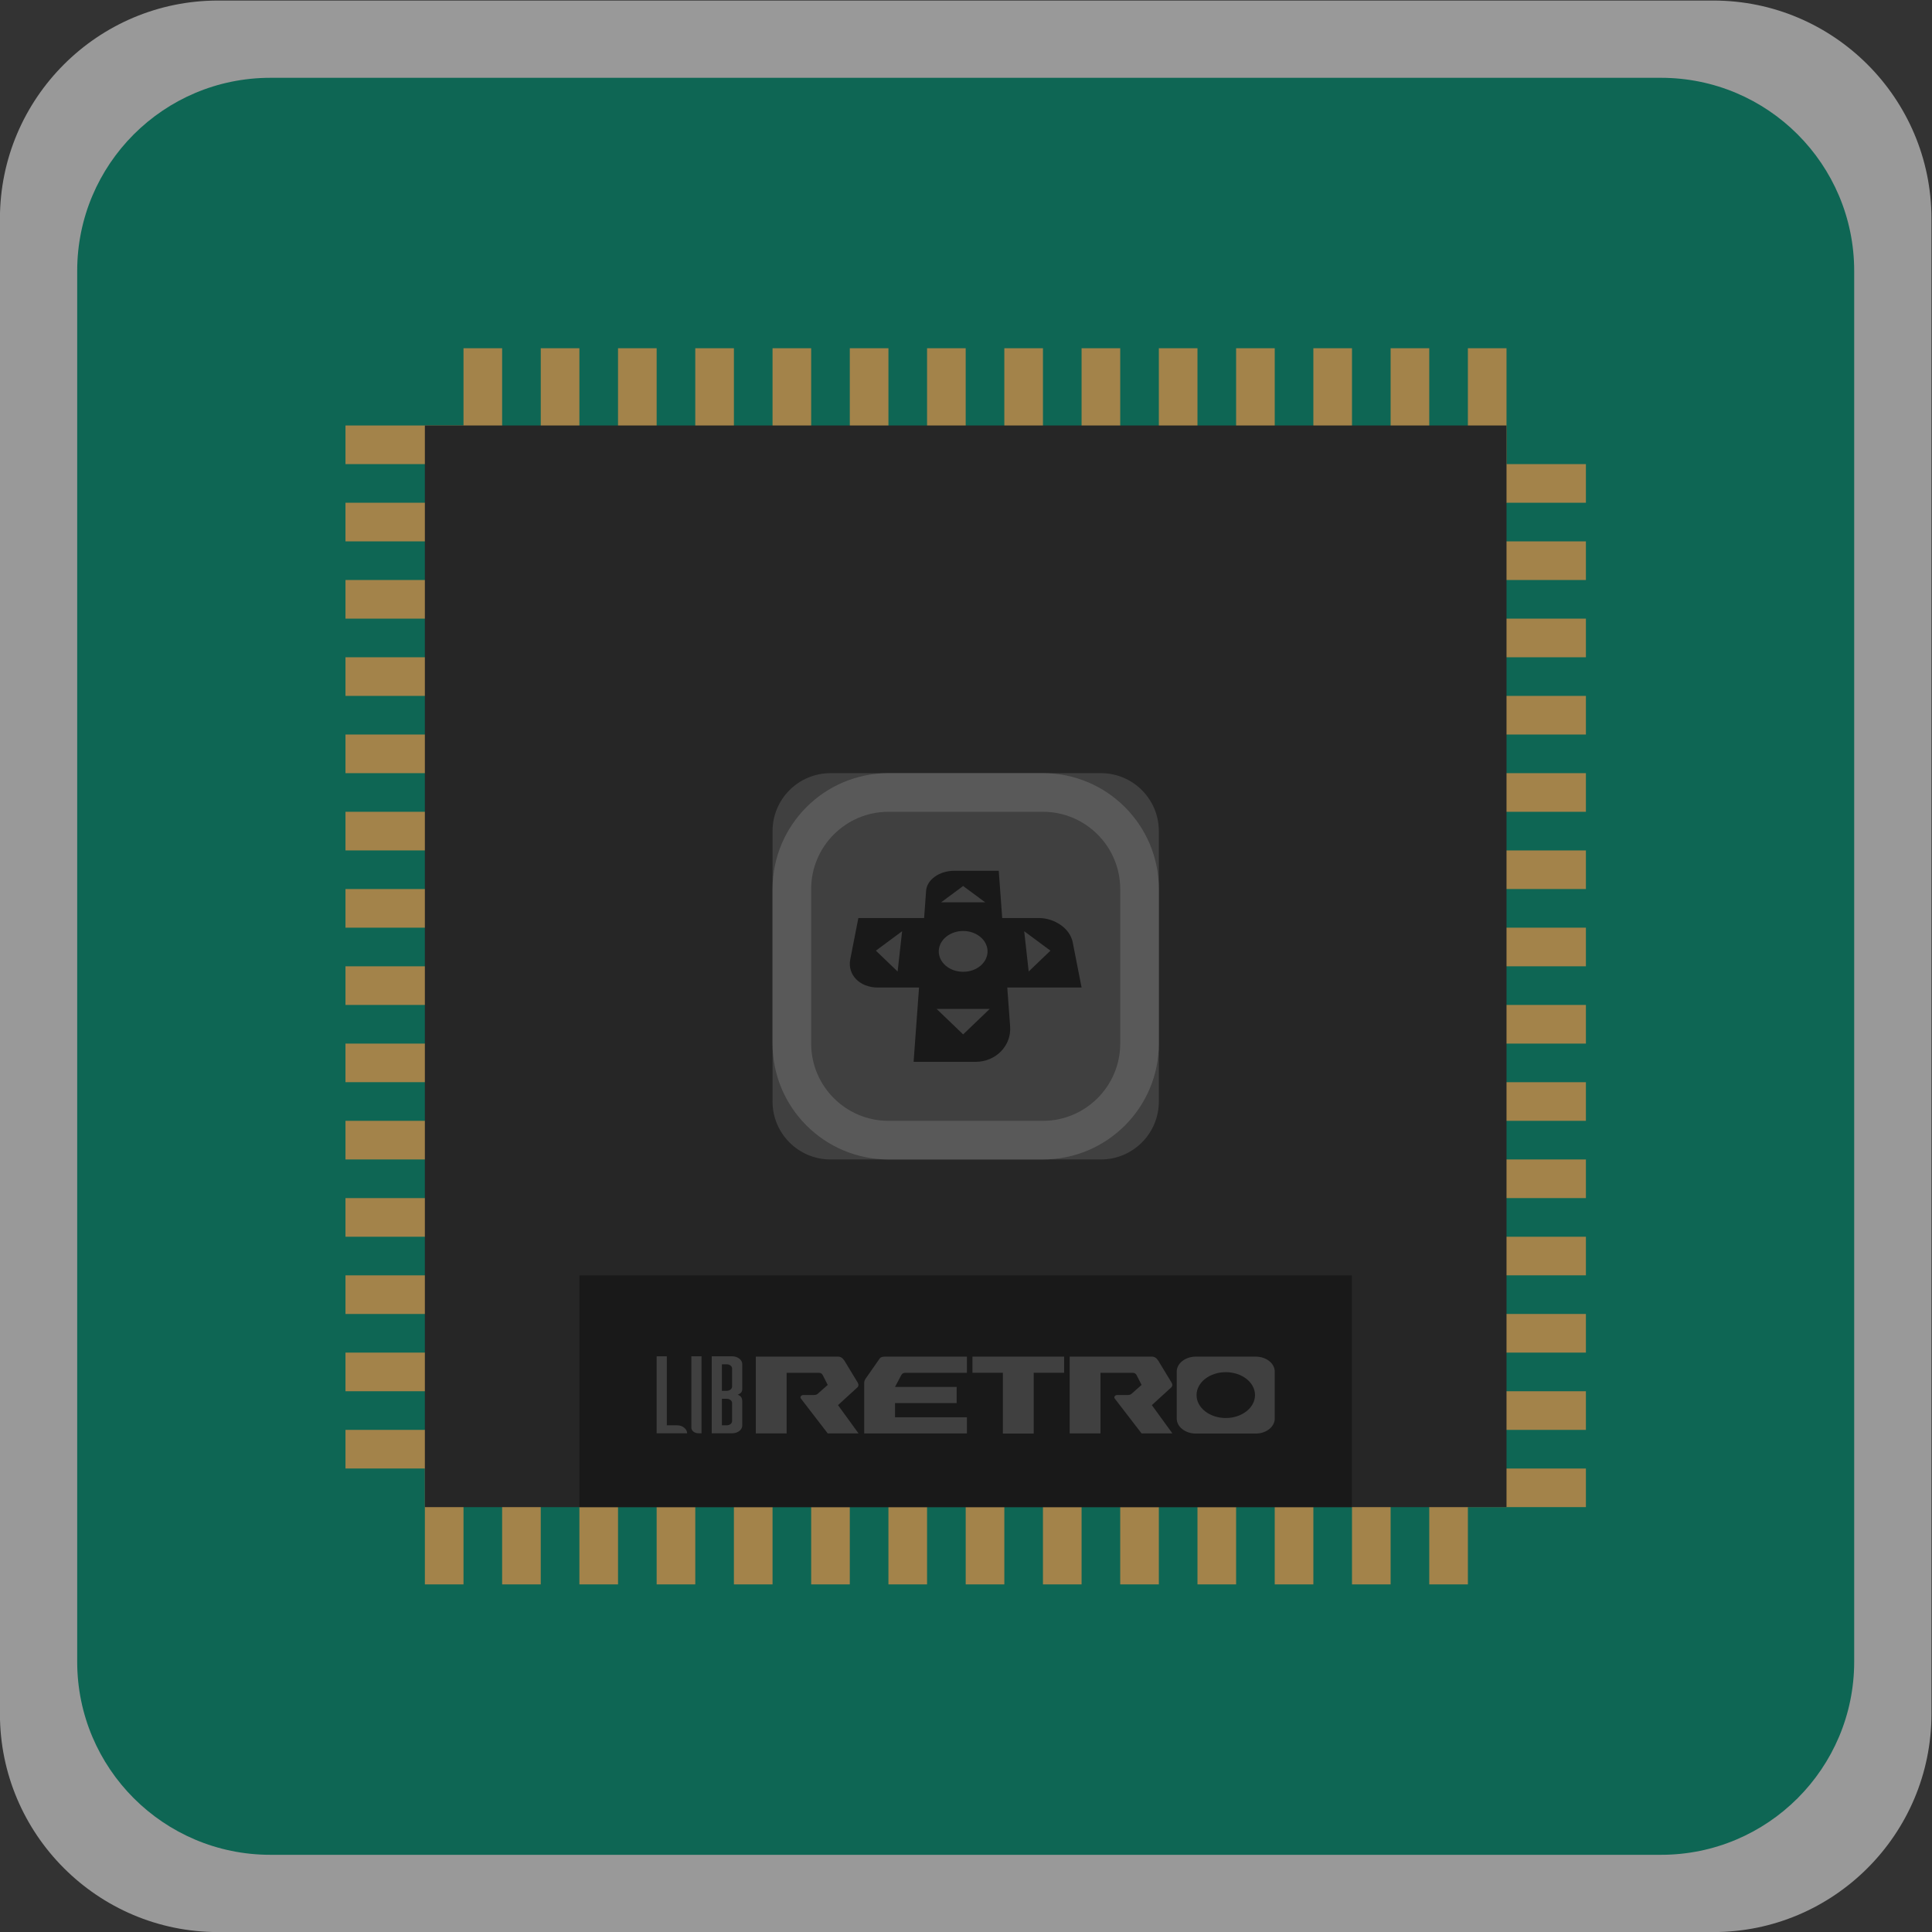 <?xml version="1.0" encoding="UTF-8" standalone="no"?>
<svg
   xmlns:dc="http://purl.org/dc/elements/1.1/"
   xmlns:cc="http://creativecommons.org/ns#"
   xmlns:rdf="http://www.w3.org/1999/02/22-rdf-syntax-ns#"
   xmlns:svg="http://www.w3.org/2000/svg"
   xmlns="http://www.w3.org/2000/svg"
   viewBox="0 0 266.667 266.667"
   height="266.667"
   width="266.667"
   xml:space="preserve"
   id="svg2"
   version="1.1"><rect x="0" y="0" width="266.667" height="266.667" fill="#333333" stroke="none"/><defs
     id="defs6"><clipPath
       id="clipPath18"
       clipPathUnits="userSpaceOnUse"><path
         id="path16"
         d="M 0,256 H 256 V 0 H 0 Z" /></clipPath><clipPath
       id="clipPath26"
       clipPathUnits="userSpaceOnUse"><path
         id="path24"
         d="M 28,228 H 228 V 28 H 28 Z" /></clipPath></defs><g
     transform="matrix(1.333,0,0,-1.333,-37.333,304)"
     id="g10"><g
       id="g12"><g
         clip-path="url(#clipPath18)"
         id="g14"><g
           id="g20"><g
             id="g22" /><g
             id="g34"><g
               style="opacity:0.5"
               id="g32"
               clip-path="url(#clipPath26)"><g
                 id="g30"
                 transform="translate(205.419,228)"><path
                   id="path28"
                   style="fill:#ffffff;fill-opacity:1;fill-rule:nonzero;stroke:none"
                   d="m 0,0 h -154.838 c -12.452,0 -22.581,-10.129 -22.581,-22.581 v -154.838 c 0,-12.451 10.129,-22.581 22.581,-22.581 L 0,-200 c 12.451,0 22.581,10.13 22.581,22.581 V -22.581 C 22.581,-10.129 12.451,0 0,0" /></g></g></g></g><g
           transform="translate(200,36)"
           id="g36"><path
             id="path38"
             style="fill:#0e6654;fill-opacity:1;fill-rule:nonzero;stroke:none"
             d="m 0,0 h -144 c -11.046,0 -20,8.954 -20,20 v 144 c 0,11.046 8.954,20 20,20 H 0 c 11.046,0 20,-8.954 20,-20 V 20 C 20,8.954 11.046,0 0,0" /></g><path
           id="path40"
           style="fill:#a3834a;fill-opacity:1;fill-rule:nonzero;stroke:none"
           d="m 80,176 h -4 v 16 h 4 z" /><path
           id="path42"
           style="fill:#a3834a;fill-opacity:1;fill-rule:nonzero;stroke:none"
           d="m 88,176 h -4 v 16 h 4 z" /><path
           id="path44"
           style="fill:#a3834a;fill-opacity:1;fill-rule:nonzero;stroke:none"
           d="m 96,176 h -4 v 16 h 4 z" /><path
           id="path46"
           style="fill:#a3834a;fill-opacity:1;fill-rule:nonzero;stroke:none"
           d="m 104,176 h -4 v 16 h 4 z" /><path
           id="path48"
           style="fill:#a3834a;fill-opacity:1;fill-rule:nonzero;stroke:none"
           d="m 112,176 h -4 v 16 h 4 z" /><path
           id="path50"
           style="fill:#a3834a;fill-opacity:1;fill-rule:nonzero;stroke:none"
           d="m 120,176 h -4 v 16 h 4 z" /><path
           id="path52"
           style="fill:#a3834a;fill-opacity:1;fill-rule:nonzero;stroke:none"
           d="m 128,176 h -4 v 16 h 4 z" /><path
           id="path54"
           style="fill:#a3834a;fill-opacity:1;fill-rule:nonzero;stroke:none"
           d="m 136,176 h -4 v 16 h 4 z" /><path
           id="path56"
           style="fill:#a3834a;fill-opacity:1;fill-rule:nonzero;stroke:none"
           d="m 144,176 h -4 v 16 h 4 z" /><path
           id="path58"
           style="fill:#a3834a;fill-opacity:1;fill-rule:nonzero;stroke:none"
           d="m 152,176 h -4 v 16 h 4 z" /><path
           id="path60"
           style="fill:#a3834a;fill-opacity:1;fill-rule:nonzero;stroke:none"
           d="m 160,176 h -4 v 16 h 4 z" /><path
           id="path62"
           style="fill:#a3834a;fill-opacity:1;fill-rule:nonzero;stroke:none"
           d="m 168,176 h -4 v 16 h 4 z" /><path
           id="path64"
           style="fill:#a3834a;fill-opacity:1;fill-rule:nonzero;stroke:none"
           d="m 176,176 h -4 v 16 h 4 z" /><path
           id="path66"
           style="fill:#a3834a;fill-opacity:1;fill-rule:nonzero;stroke:none"
           d="m 184,176 h -4 v 16 h 4 z" /><path
           id="path68"
           style="fill:#a3834a;fill-opacity:1;fill-rule:nonzero;stroke:none"
           d="m 76,64 h -4 v 16 h 4 z" /><path
           id="path70"
           style="fill:#a3834a;fill-opacity:1;fill-rule:nonzero;stroke:none"
           d="m 84,64 h -4 v 16 h 4 z" /><path
           id="path72"
           style="fill:#a3834a;fill-opacity:1;fill-rule:nonzero;stroke:none"
           d="m 92,64 h -4 v 16 h 4 z" /><path
           id="path74"
           style="fill:#a3834a;fill-opacity:1;fill-rule:nonzero;stroke:none"
           d="m 100,64 h -4 v 16 h 4 z" /><path
           id="path76"
           style="fill:#a3834a;fill-opacity:1;fill-rule:nonzero;stroke:none"
           d="m 108,64 h -4 v 16 h 4 z" /><path
           id="path78"
           style="fill:#a3834a;fill-opacity:1;fill-rule:nonzero;stroke:none"
           d="m 116,64 h -4 v 16 h 4 z" /><path
           id="path80"
           style="fill:#a3834a;fill-opacity:1;fill-rule:nonzero;stroke:none"
           d="m 124,64 h -4 v 16 h 4 z" /><path
           id="path82"
           style="fill:#a3834a;fill-opacity:1;fill-rule:nonzero;stroke:none"
           d="m 132,64 h -4 v 16 h 4 z" /><path
           id="path84"
           style="fill:#a3834a;fill-opacity:1;fill-rule:nonzero;stroke:none"
           d="m 140,64 h -4 v 16 h 4 z" /><path
           id="path86"
           style="fill:#a3834a;fill-opacity:1;fill-rule:nonzero;stroke:none"
           d="m 148,64 h -4 v 16 h 4 z" /><path
           id="path88"
           style="fill:#a3834a;fill-opacity:1;fill-rule:nonzero;stroke:none"
           d="m 156,64 h -4 v 16 h 4 z" /><path
           id="path90"
           style="fill:#a3834a;fill-opacity:1;fill-rule:nonzero;stroke:none"
           d="m 164,64 h -4 v 16 h 4 z" /><path
           id="path92"
           style="fill:#a3834a;fill-opacity:1;fill-rule:nonzero;stroke:none"
           d="m 172,64 h -4 v 16 h 4 z" /><path
           id="path94"
           style="fill:#a3834a;fill-opacity:1;fill-rule:nonzero;stroke:none"
           d="m 180,64 h -4 v 16 h 4 z" /><path
           id="path96"
           style="fill:#a3834a;fill-opacity:1;fill-rule:nonzero;stroke:none"
           d="m 176,180 h 16.221 v -4 H 176 Z" /><path
           id="path98"
           style="fill:#a3834a;fill-opacity:1;fill-rule:nonzero;stroke:none"
           d="m 176,172 h 16.221 v -4 H 176 Z" /><path
           id="path100"
           style="fill:#a3834a;fill-opacity:1;fill-rule:nonzero;stroke:none"
           d="m 176,164 h 16.221 v -4 H 176 Z" /><path
           id="path102"
           style="fill:#a3834a;fill-opacity:1;fill-rule:nonzero;stroke:none"
           d="m 176,156 h 16.221 v -4 H 176 Z" /><path
           id="path104"
           style="fill:#a3834a;fill-opacity:1;fill-rule:nonzero;stroke:none"
           d="m 176,148 h 16.221 v -4 H 176 Z" /><path
           id="path106"
           style="fill:#a3834a;fill-opacity:1;fill-rule:nonzero;stroke:none"
           d="m 176,140 h 16.221 v -4 H 176 Z" /><path
           id="path108"
           style="fill:#a3834a;fill-opacity:1;fill-rule:nonzero;stroke:none"
           d="m 176,132 h 16.221 v -4 H 176 Z" /><path
           id="path110"
           style="fill:#a3834a;fill-opacity:1;fill-rule:nonzero;stroke:none"
           d="m 176,124 h 16.221 v -4 H 176 Z" /><path
           id="path112"
           style="fill:#a3834a;fill-opacity:1;fill-rule:nonzero;stroke:none"
           d="m 176,116 h 16.221 v -4 H 176 Z" /><path
           id="path114"
           style="fill:#a3834a;fill-opacity:1;fill-rule:nonzero;stroke:none"
           d="m 176,108 h 16.221 v -4 H 176 Z" /><path
           id="path116"
           style="fill:#a3834a;fill-opacity:1;fill-rule:nonzero;stroke:none"
           d="m 176,100 h 16.221 V 96 H 176 Z" /><path
           id="path118"
           style="fill:#a3834a;fill-opacity:1;fill-rule:nonzero;stroke:none"
           d="m 176,92 h 16.221 V 88 H 176 Z" /><path
           id="path120"
           style="fill:#a3834a;fill-opacity:1;fill-rule:nonzero;stroke:none"
           d="m 176,84 h 16.221 V 80 H 176 Z" /><path
           id="path122"
           style="fill:#a3834a;fill-opacity:1;fill-rule:nonzero;stroke:none"
           d="m 176,76 h 16.221 V 72 H 176 Z" /><path
           id="path124"
           style="fill:#a3834a;fill-opacity:1;fill-rule:nonzero;stroke:none"
           d="M 63.779,184 H 80 v -4 H 63.779 Z" /><path
           id="path126"
           style="fill:#a3834a;fill-opacity:1;fill-rule:nonzero;stroke:none"
           d="M 63.779,176 H 80 v -4 H 63.779 Z" /><path
           id="path128"
           style="fill:#a3834a;fill-opacity:1;fill-rule:nonzero;stroke:none"
           d="M 63.779,168 H 80 v -4 H 63.779 Z" /><path
           id="path130"
           style="fill:#a3834a;fill-opacity:1;fill-rule:nonzero;stroke:none"
           d="M 63.779,160 H 80 v -4 H 63.779 Z" /><path
           id="path132"
           style="fill:#a3834a;fill-opacity:1;fill-rule:nonzero;stroke:none"
           d="M 63.779,152 H 80 v -4 H 63.779 Z" /><path
           id="path134"
           style="fill:#a3834a;fill-opacity:1;fill-rule:nonzero;stroke:none"
           d="M 63.779,144 H 80 v -4 H 63.779 Z" /><path
           id="path136"
           style="fill:#a3834a;fill-opacity:1;fill-rule:nonzero;stroke:none"
           d="M 63.779,136 H 80 v -4 H 63.779 Z" /><path
           id="path138"
           style="fill:#a3834a;fill-opacity:1;fill-rule:nonzero;stroke:none"
           d="M 63.779,128 H 80 v -4 H 63.779 Z" /><path
           id="path140"
           style="fill:#a3834a;fill-opacity:1;fill-rule:nonzero;stroke:none"
           d="M 63.779,120 H 80 v -4 H 63.779 Z" /><path
           id="path142"
           style="fill:#a3834a;fill-opacity:1;fill-rule:nonzero;stroke:none"
           d="M 63.779,112 H 80 v -4 H 63.779 Z" /><path
           id="path144"
           style="fill:#a3834a;fill-opacity:1;fill-rule:nonzero;stroke:none"
           d="M 63.779,104 H 80 v -4 H 63.779 Z" /><path
           id="path146"
           style="fill:#a3834a;fill-opacity:1;fill-rule:nonzero;stroke:none"
           d="M 63.779,96 H 80 V 92 H 63.779 Z" /><path
           id="path148"
           style="fill:#a3834a;fill-opacity:1;fill-rule:nonzero;stroke:none"
           d="M 63.779,88 H 80 V 84 H 63.779 Z" /><path
           id="path150"
           style="fill:#a3834a;fill-opacity:1;fill-rule:nonzero;stroke:none"
           d="M 63.779,80 H 80 V 76 H 63.779 Z" /><path
           id="path152"
           style="fill:#262626;fill-opacity:1;fill-rule:nonzero;stroke:none"
           d="M 184,72 H 72 v 112 h 112 z" /><g
           transform="translate(142,108)"
           id="g154"><path
             id="path156"
             style="fill:#404040;fill-opacity:1;fill-rule:nonzero;stroke:none"
             d="m 0,0 h -28 c -3.313,0 -6,2.687 -6,6 v 28 c 0,3.313 2.687,6 6,6 H 0 c 3.313,0 6,-2.687 6,-6 V 6 C 6,2.687 3.313,0 0,0" /></g><g
           transform="translate(136,148)"
           id="g158"><path
             id="path160"
             style="fill:#595959;fill-opacity:1;fill-rule:nonzero;stroke:none"
             d="m 0,0 h -16 c -6.627,0 -12,-5.373 -12,-12 v -16 c 0,-6.627 5.373,-12 12,-12 H 0 c 6.627,0 12,5.373 12,12 v 16 C 12,-5.373 6.627,0 0,0 m 0,-4 c 4.411,0 8,-3.589 8,-8 v -16 c 0,-4.411 -3.589,-8 -8,-8 h -16 c -4.411,0 -8,3.589 -8,8 v 16 c 0,4.411 3.589,8 8,8 H 0" /></g><path
           id="path162"
           style="fill:#191919;fill-opacity:1;fill-rule:nonzero;stroke:none"
           d="M 167.98,72 H 88 v 24 h 79.98 z" /><g
           transform="translate(99.594,87.617)"
           id="g164"><path
             id="path166"
             style="fill:#404040;fill-opacity:1;fill-rule:nonzero;stroke:none"
             d="M 0,0 H 1.054 V -7.972 H 0.743 C 0.333,-7.972 0,-7.711 0,-7.39 Z" /></g><g
           transform="translate(102.758,80.472)"
           id="g168"><path
             id="path170"
             style="fill:#404040;fill-opacity:1;fill-rule:nonzero;stroke:none"
             d="M 0,0 H 0.497 C 0.804,0 1.054,0.195 1.054,0.437 V 2.31 c 0,0.241 -0.25,0.436 -0.557,0.436 H 0 Z m 0,3.572 h 0.497 c 0.307,0 0.557,0.197 0.557,0.438 v 1.873 c 0,0.241 -0.25,0.436 -0.557,0.436 H 0 Z M -1.054,7.146 H 1.054 C 1.348,7.146 1.597,7.065 1.801,6.905 2.005,6.745 2.107,6.55 2.107,6.319 V 3.796 C 2.107,3.603 2.062,3.463 1.972,3.377 1.881,3.291 1.77,3.219 1.637,3.159 1.77,3.122 1.881,3.052 1.972,2.947 2.062,2.843 2.107,2.668 2.107,2.423 V 0 c 0,-0.231 -0.102,-0.427 -0.306,-0.587 -0.204,-0.16 -0.453,-0.239 -0.747,-0.239 h -2.108 z" /></g><g
           transform="translate(106.269,87.585)"
           id="g172"><path
             id="path174"
             style="fill:#404040;fill-opacity:1;fill-rule:nonzero;stroke:none"
             d="m 0,0 h 8.509 c 0.265,0 0.487,-0.14 0.664,-0.419 l 1.396,-2.302 0.067,-0.209 -0.067,-0.209 -2.06,-1.883 2.127,-2.929 H 7.445 l -2.778,3.61 c -0.123,0.16 0.024,0.365 0.263,0.365 h 1.053 c 0.177,0 0.31,0.035 0.398,0.105 l 1.064,0.941 -0.531,1.046 c -0.089,0.14 -0.222,0.21 -0.399,0.21 H 3.191 V -7.951 H 0 Z" /></g><g
           transform="translate(138.767,87.585)"
           id="g176"><path
             id="path178"
             style="fill:#404040;fill-opacity:1;fill-rule:nonzero;stroke:none"
             d="m 0,0 h 8.509 c 0.265,0 0.487,-0.14 0.664,-0.419 l 1.396,-2.302 0.067,-0.209 -0.067,-0.209 -2.06,-1.883 2.127,-2.929 H 7.444 l -2.777,3.61 c -0.123,0.16 0.024,0.365 0.263,0.365 h 1.052 c 0.177,0 0.311,0.035 0.399,0.105 l 1.063,0.941 -0.531,1.046 c -0.089,0.14 -0.222,0.21 -0.399,0.21 H 3.19 V -7.951 H 0 Z" /></g><g
           transform="translate(154.931,81.227)"
           id="g180"><path
             id="path182"
             style="fill:#404040;fill-opacity:1;fill-rule:nonzero;stroke:none"
             d="m 0,0 c -1.672,0 -3.026,1.063 -3.026,2.374 0,1.312 1.354,2.374 3.026,2.374 1.672,0 3.026,-1.062 3.026,-2.374 C 3.026,1.063 1.672,0 0,0 m 3.102,6.358 h -6.204 c -1.087,0 -1.977,-0.698 -1.977,-1.55 v -4.867 c 0,-0.852 0.89,-1.55 1.977,-1.55 h 6.204 c 1.087,0 1.967,0.698 1.967,1.55 v 4.867 c 0,0.852 -0.88,1.55 -1.967,1.55" /></g><g
           transform="translate(99.16,79.652)"
           id="g184"><path
             id="path186"
             style="fill:#404040;fill-opacity:1;fill-rule:nonzero;stroke:none"
             d="m 0,0 c -0.012,0.224 -0.118,0.417 -0.319,0.579 -0.19,0.161 -0.435,0.24 -0.734,0.24 H -1.054 -1.062 -2.107 V 7.965 H -3.16 V -0.007 H 0 L -0.009,0 Z" /></g><g
           transform="translate(120.682,82.772)"
           id="g188"><path
             id="path190"
             style="fill:#404040;fill-opacity:1;fill-rule:nonzero;stroke:none"
             d="M 0,0 H 6.381 V 1.674 H 0 l 0.665,1.255 c 0.088,0.139 0.221,0.21 0.398,0.21 h 6.382 v 1.673 h -8.509 c -0.266,0 -0.443,-0.07 -0.532,-0.208 L -3.058,2.511 C -3.146,2.371 -3.191,2.231 -3.191,2.092 V -3.139 H 7.445 v 1.674 H 0 Z" /></g><g
           transform="translate(138.276,87.585)"
           id="g192"><path
             id="path194"
             style="fill:#404040;fill-opacity:1;fill-rule:nonzero;stroke:none"
             d="m 0,0 v 0 h -3.234 -3.191 -3.15 v -1.674 h 3.15 v -6.294 h 3.191 v 6.294 h 3.15 V 0 Z" /></g><g
           transform="translate(134.523,127.461)"
           id="g196"><path
             id="path198"
             style="fill:#191919;fill-opacity:1;fill-rule:nonzero;stroke:none"
             d="M 0,0 -0.465,4.172 2.252,2.16 Z m -6.786,-0.028 c -1.444,0 -2.574,0.999 -2.523,2.188 0.049,1.143 1.179,2.037 2.523,2.037 1.347,0 2.474,-0.894 2.524,-2.037 0.051,-1.189 -1.078,-2.188 -2.524,-2.188 m 0,-6.483 -2.747,2.636 h 5.496 z m 0,15.365 2.28,-1.688 H -9.065 Z M -13.571,0 l -2.251,2.16 2.716,2.012 z M -2.743,5.54 -3.1,10.431 h -4.599 c -1.531,0 -2.838,-0.908 -2.923,-2.073 L -10.828,5.54 h -6.809 l -0.839,-4.283 c -0.309,-1.576 0.966,-2.917 2.864,-2.917 h 4.258 l -0.562,-7.694 h 6.402 c 2.131,0 3.736,1.687 3.592,3.657 L -2.217,-1.66 H 5.478 L 4.557,3.036 C 4.28,4.446 2.705,5.54 1.025,5.54 Z" /></g></g></g></g></svg>